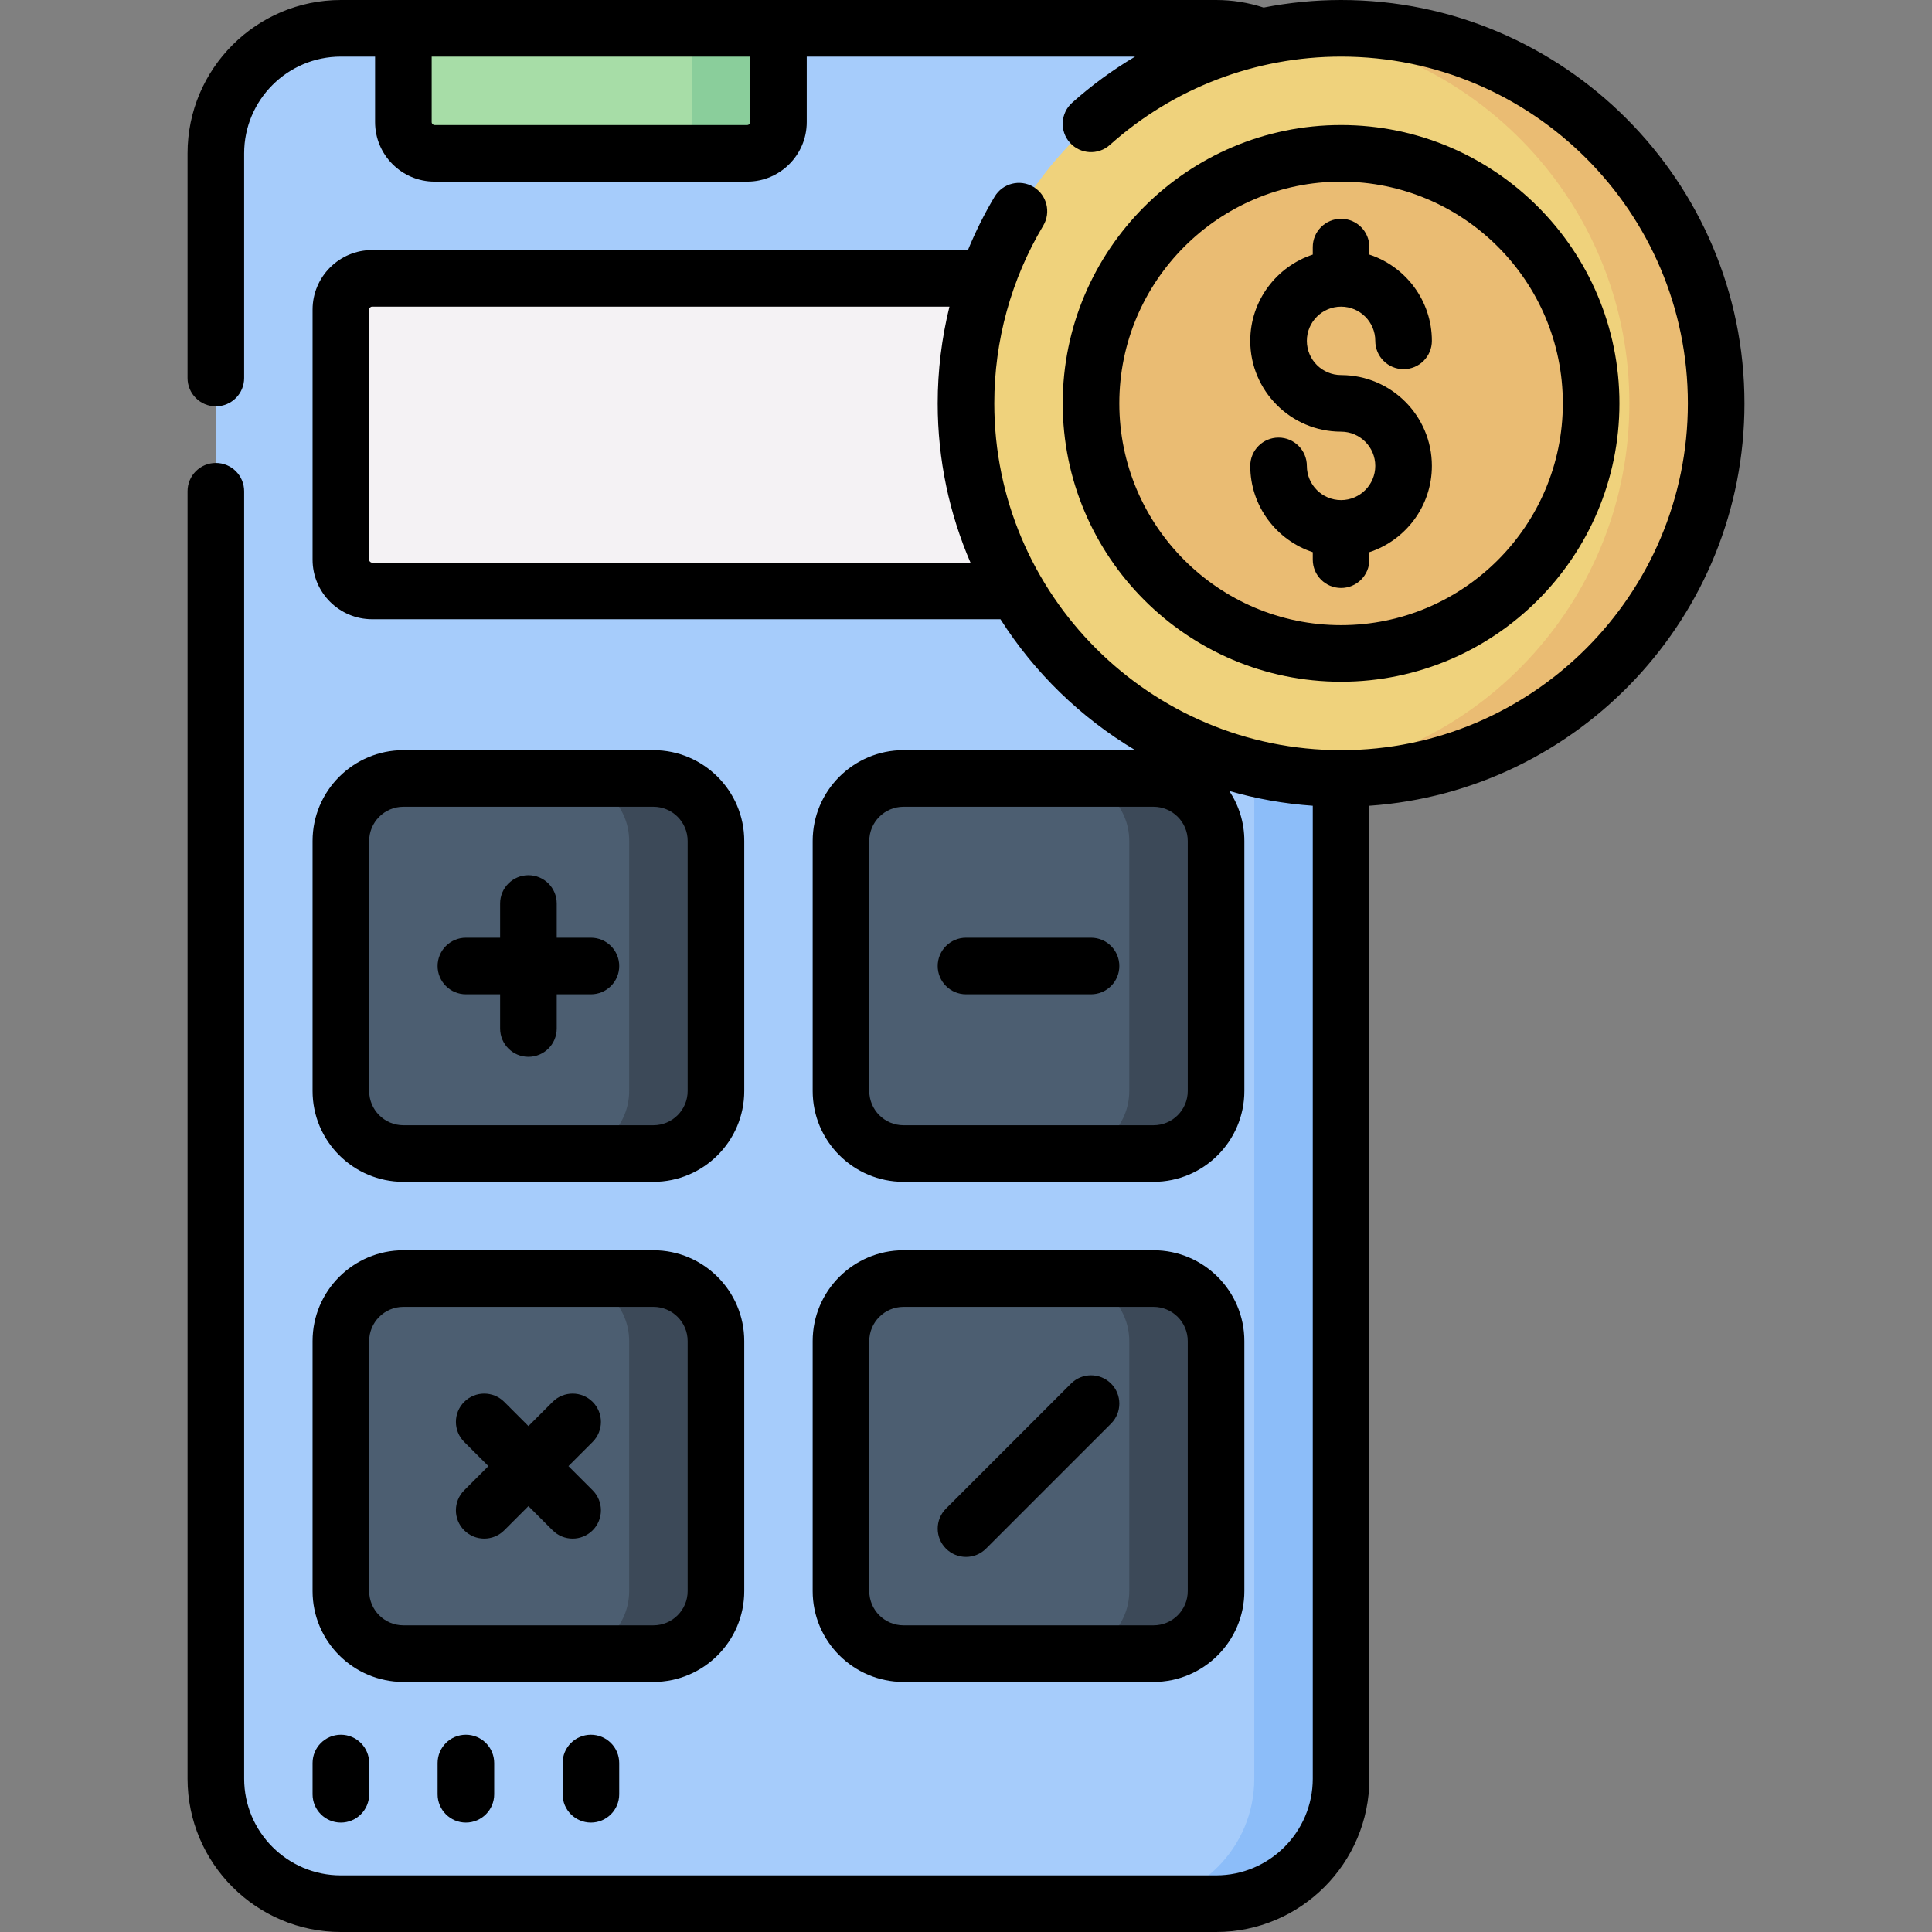 <svg id="Capa_1" enable-background="new 0 0 512 512" height="512" viewBox="0 0 512 512" width="512" xmlns="http://www.w3.org/2000/svg"><rect x="0" y="0" width="512" height="512" fill="#808080" stroke="none"/><g><g><g><path d="m355.398 206.3v265.067c0 18.299-14.834 33.133-33.133 33.133h-231.93c-18.299 0-33.133-14.834-33.133-33.133v-430.734c0-18.299 14.834-33.133 33.133-33.133h231.929c4.24 0 8.293.796 12.02 2.248z" fill="#a6ccfb"/><g fill="#4c5e71"><path d="m189.735 289.132c0 9.15-7.418 16.568-16.568 16.568h-66.265c-9.15 0-16.567-7.418-16.567-16.568v-66.266c0-9.15 7.418-16.568 16.567-16.568h66.265c9.15 0 16.568 7.418 16.568 16.568z"/><path d="m322.267 289.132c0 9.15-7.418 16.568-16.568 16.568h-66.264c-9.15 0-16.567-7.418-16.567-16.568v-66.266c0-9.15 7.417-16.568 16.567-16.568h66.265c9.15 0 16.568 7.418 16.568 16.568v66.266z"/><path d="m189.735 421.664c0 9.15-7.418 16.568-16.568 16.568h-66.265c-9.15 0-16.567-7.418-16.567-16.568v-66.266c0-9.15 7.418-16.567 16.567-16.567h66.265c9.15 0 16.568 7.417 16.568 16.567z"/><path d="m322.267 421.664c0 9.15-7.418 16.568-16.568 16.568h-66.264c-9.15 0-16.567-7.418-16.567-16.568v-66.266c0-9.15 7.417-16.567 16.567-16.567h66.265c9.15 0 16.568 7.417 16.568 16.567v66.266z"/></g><path d="m291.667 156.601h-193.049c-4.575 0-8.283-3.709-8.283-8.283v-66.268c0-4.575 3.709-8.283 8.283-8.283h193.048v82.834z" fill="#f4f2f4"/><path d="m206.299 7.501v24.849c0 4.575-3.708 8.283-8.283 8.283h-82.832c-4.575 0-8.283-3.709-8.283-8.283v-24.849z" fill="#a7dda7"/><path d="m334.284 9.748c-3.726-1.451-7.78-2.248-12.02-2.248h-22.999.127c6.679.025 12.212 5.219 12.925 11.86l20.081 186.94v265.067c0 18.299-14.834 33.133-33.133 33.133h22.999c18.299 0 33.133-14.834 33.133-33.133v-265.067z" fill="#8cbdf9"/><path d="m183.3 7.501v24.849c0 4.575-3.709 8.283-8.283 8.283h22.999c4.575 0 8.283-3.709 8.283-8.283v-24.849z" fill="#8ace9b"/><path d="m305.7 206.299h-23.002c9.15 0 16.568 7.417 16.568 16.567v66.266c0 9.15-7.418 16.568-16.568 16.568h23.002c9.15 0 16.568-7.418 16.568-16.568v-66.266c-.001-9.15-7.418-16.567-16.568-16.567z" fill="#3c4958"/><path d="m173.168 206.299h-23.002c9.15 0 16.568 7.417 16.568 16.567v66.266c0 9.15-7.418 16.568-16.568 16.568h23.002c9.15 0 16.568-7.418 16.568-16.568v-66.266c-.001-9.15-7.418-16.567-16.568-16.567z" fill="#3c4958"/><path d="m305.7 338.831h-23.002c9.15 0 16.568 7.417 16.568 16.567v66.266c0 9.15-7.418 16.568-16.568 16.568h23.002c9.15 0 16.568-7.417 16.568-16.568v-66.266c-.001-9.149-7.418-16.567-16.568-16.567z" fill="#3c4958"/><path d="m173.168 338.831h-23.002c9.15 0 16.568 7.417 16.568 16.567v66.266c0 9.15-7.418 16.568-16.568 16.568h23.002c9.15 0 16.568-7.417 16.568-16.568v-66.266c-.001-9.149-7.418-16.567-16.568-16.567z" fill="#3c4958"/></g><g><circle cx="355.398" cy="106.9" fill="#efd27c" r="99.4"/><g fill="#eabc73"><circle cx="355.398" cy="106.9" r="66.267"/><path d="m355.398 7.5c-3.89 0-7.726.231-11.5.666 49.479 5.701 87.9 47.727 87.9 98.734s-38.421 93.033-87.9 98.734c3.774.435 7.61.666 11.5.666 54.897 0 99.4-44.503 99.4-99.4s-44.503-99.4-99.4-99.4z"/></g></g></g><g><path d="m355.397 132.532c-4.999 0-9.066-4.067-9.066-9.066 0-4.142-3.357-7.5-7.5-7.5s-7.5 3.358-7.5 7.5c0 10.652 6.959 19.704 16.566 22.864v1.986c0 4.142 3.357 7.5 7.5 7.5s7.5-3.358 7.5-7.5v-1.986c9.608-3.16 16.566-12.212 16.566-22.864 0-13.252-10.766-24.035-24.01-24.066-.019 0-.037-.003-.056-.003-4.999 0-9.066-4.067-9.066-9.066s4.067-9.066 9.066-9.066 9.066 4.067 9.066 9.066c0 4.142 3.357 7.5 7.5 7.5s7.5-3.358 7.5-7.5c0-10.652-6.958-19.704-16.566-22.864v-1.986c0-4.142-3.357-7.5-7.5-7.5s-7.5 3.358-7.5 7.5v1.986c-9.608 3.16-16.566 12.211-16.566 22.864 0 13.252 10.766 24.035 24.011 24.065.019 0 .037.003.056.003 4.999 0 9.066 4.067 9.066 9.067 0 4.999-4.067 9.066-9.067 9.066z"/><path d="m355.398 180.667c40.675 0 73.767-33.092 73.767-73.767s-33.092-73.767-73.767-73.767-73.767 33.092-73.767 73.767c.001 40.675 33.093 73.767 73.767 73.767zm0-132.534c32.404 0 58.767 26.363 58.767 58.767s-26.362 58.767-58.767 58.767-58.767-26.363-58.767-58.767c.001-32.404 26.363-58.767 58.767-58.767z"/><path d="m462.298 106.9c0-58.945-47.955-106.9-106.9-106.9-6.945 0-13.814.69-20.53 2.001-4.058-1.324-8.286-2.001-12.603-2.001h-231.93c-22.405 0-40.633 18.228-40.633 40.633v59.551c0 4.142 3.358 7.5 7.5 7.5 4.143 0 7.5-3.358 7.5-7.5v-59.551c0-14.134 11.499-25.633 25.633-25.633h9.065v17.35c0 8.703 7.08 15.783 15.783 15.783h82.832c8.703 0 15.783-7.081 15.783-15.783v-17.35h87.011c-5.9 3.507-11.496 7.582-16.685 12.227-3.087 2.763-3.349 7.504-.586 10.59 2.762 3.086 7.504 3.35 10.59.586 16.86-15.092 38.619-23.403 61.27-23.403 50.674 0 91.9 41.226 91.9 91.9 0 50.671-41.222 91.896-91.893 91.9-.003 0-.005 0-.008 0s-.005 0-.008 0c-50.67-.004-91.892-41.229-91.892-91.9 0-16.622 4.483-32.904 12.962-47.086 2.125-3.555.967-8.16-2.589-10.286-3.555-2.125-8.159-.967-10.286 2.588-2.717 4.545-5.068 9.279-7.068 14.15h-157.898c-8.703 0-15.783 7.08-15.783 15.783v66.267c0 8.703 7.08 15.783 15.783 15.783h166.509c9.013 14.174 21.271 26.088 35.719 34.698h-61.411c-13.271 0-24.067 10.796-24.067 24.067v66.266c0 13.271 10.797 24.067 24.067 24.067h66.265c13.271 0 24.067-10.796 24.067-24.067v-66.266c0-4.889-1.47-9.441-3.984-13.242 7.098 2.049 14.498 3.379 22.114 3.91v257.833c0 14.134-11.499 25.633-25.633 25.633h-231.929c-14.134 0-25.633-11.499-25.633-25.633v-341.181c0-4.142-3.357-7.5-7.5-7.5-4.142 0-7.5 3.358-7.5 7.5v341.183c0 22.405 18.228 40.633 40.633 40.633h231.93c22.405 0 40.633-18.228 40.633-40.633v-257.834c55.458-3.862 99.4-50.209 99.4-106.633zm-263.499-74.55c0 .432-.352.783-.783.783h-82.832c-.432 0-.783-.352-.783-.783v-17.35h84.398zm-100.181 116.751c-.432 0-.783-.352-.783-.783v-66.268c0-.432.352-.783.783-.783h152.997c-2.055 8.343-3.117 16.948-3.117 25.633 0 14.98 3.103 29.247 8.69 42.2h-158.57zm216.15 140.031c0 5-4.067 9.067-9.067 9.067h-66.265c-5 0-9.067-4.067-9.067-9.067v-66.266c0-5 4.067-9.067 9.067-9.067h66.264c5 0 9.067 4.067 9.067 9.067v66.266z"/><path d="m106.902 313.199h66.266c13.271 0 24.067-10.796 24.067-24.067v-66.266c0-13.271-10.797-24.067-24.067-24.067h-66.266c-13.271 0-24.067 10.796-24.067 24.067v66.266c0 13.271 10.797 24.067 24.067 24.067zm-9.067-90.333c0-5 4.067-9.067 9.067-9.067h66.266c5 0 9.067 4.067 9.067 9.067v66.266c0 5-4.067 9.067-9.067 9.067h-66.266c-5 0-9.067-4.067-9.067-9.067z"/><path d="m82.835 421.665c0 13.271 10.797 24.067 24.067 24.067h66.266c13.271 0 24.067-10.796 24.067-24.067v-66.266c0-13.271-10.797-24.067-24.067-24.067h-66.266c-13.271 0-24.067 10.796-24.067 24.067zm15-66.267c0-5 4.067-9.067 9.067-9.067h66.266c5 0 9.067 4.067 9.067 9.067v66.266c0 5-4.067 9.067-9.067 9.067h-66.266c-5 0-9.067-4.067-9.067-9.067z"/><path d="m305.7 445.732c13.271 0 24.067-10.796 24.067-24.067v-66.266c0-13.271-10.797-24.067-24.067-24.067h-66.265c-13.271 0-24.067 10.796-24.067 24.067v66.266c0 13.271 10.797 24.067 24.067 24.067zm-75.332-24.067v-66.266c0-5 4.067-9.067 9.067-9.067h66.265c5 0 9.067 4.067 9.067 9.067v66.266c0 5-4.067 9.067-9.067 9.067h-66.265c-4.999 0-9.067-4.067-9.067-9.067z"/><path d="m82.835 475.509c0 4.142 3.357 7.5 7.5 7.5s7.5-3.358 7.5-7.5v-8.284c0-4.142-3.357-7.5-7.5-7.5s-7.5 3.358-7.5 7.5z"/><path d="m115.967 467.225v8.284c0 4.142 3.357 7.5 7.5 7.5s7.5-3.358 7.5-7.5v-8.284c0-4.142-3.357-7.5-7.5-7.5s-7.5 3.358-7.5 7.5z"/><path d="m149.1 467.225v8.284c0 4.142 3.357 7.5 7.5 7.5s7.5-3.358 7.5-7.5v-8.284c0-4.142-3.357-7.5-7.5-7.5s-7.5 3.358-7.5 7.5z"/><path d="m123.469 263.501h9.067v9.067c0 4.142 3.357 7.5 7.5 7.5s7.5-3.358 7.5-7.5v-9.067h9.066c4.143 0 7.5-3.358 7.5-7.5s-3.357-7.5-7.5-7.5h-9.066v-9.067c0-4.142-3.357-7.5-7.5-7.5s-7.5 3.358-7.5 7.5v9.067h-9.067c-4.143 0-7.5 3.358-7.5 7.5s3.357 7.5 7.5 7.5z"/><path d="m123.018 405.551c1.465 1.464 3.385 2.197 5.304 2.197s3.839-.732 5.304-2.197l6.411-6.411 6.411 6.411c1.465 1.464 3.385 2.197 5.304 2.197s3.839-.732 5.304-2.197c2.929-2.929 2.929-7.678 0-10.607l-6.411-6.411 6.411-6.411c2.929-2.929 2.929-7.678 0-10.606-2.93-2.929-7.678-2.929-10.607 0l-6.411 6.411-6.411-6.411c-2.93-2.929-7.678-2.929-10.607 0s-2.929 7.678 0 10.606l6.411 6.411-6.411 6.411c-2.931 2.93-2.931 7.679-.002 10.607z"/><path d="m289.135 248.5h-33.134c-4.143 0-7.5 3.358-7.5 7.5s3.357 7.5 7.5 7.5h33.134c4.143 0 7.5-3.358 7.5-7.5 0-4.143-3.358-7.5-7.5-7.5z"/><path d="m256.001 412.6c1.919 0 3.839-.732 5.304-2.197l33.134-33.133c2.929-2.929 2.929-7.678 0-10.606-2.93-2.929-7.678-2.929-10.607 0l-33.134 33.133c-2.929 2.929-2.929 7.678 0 10.606 1.464 1.465 3.383 2.197 5.303 2.197z"/></g></g></svg>